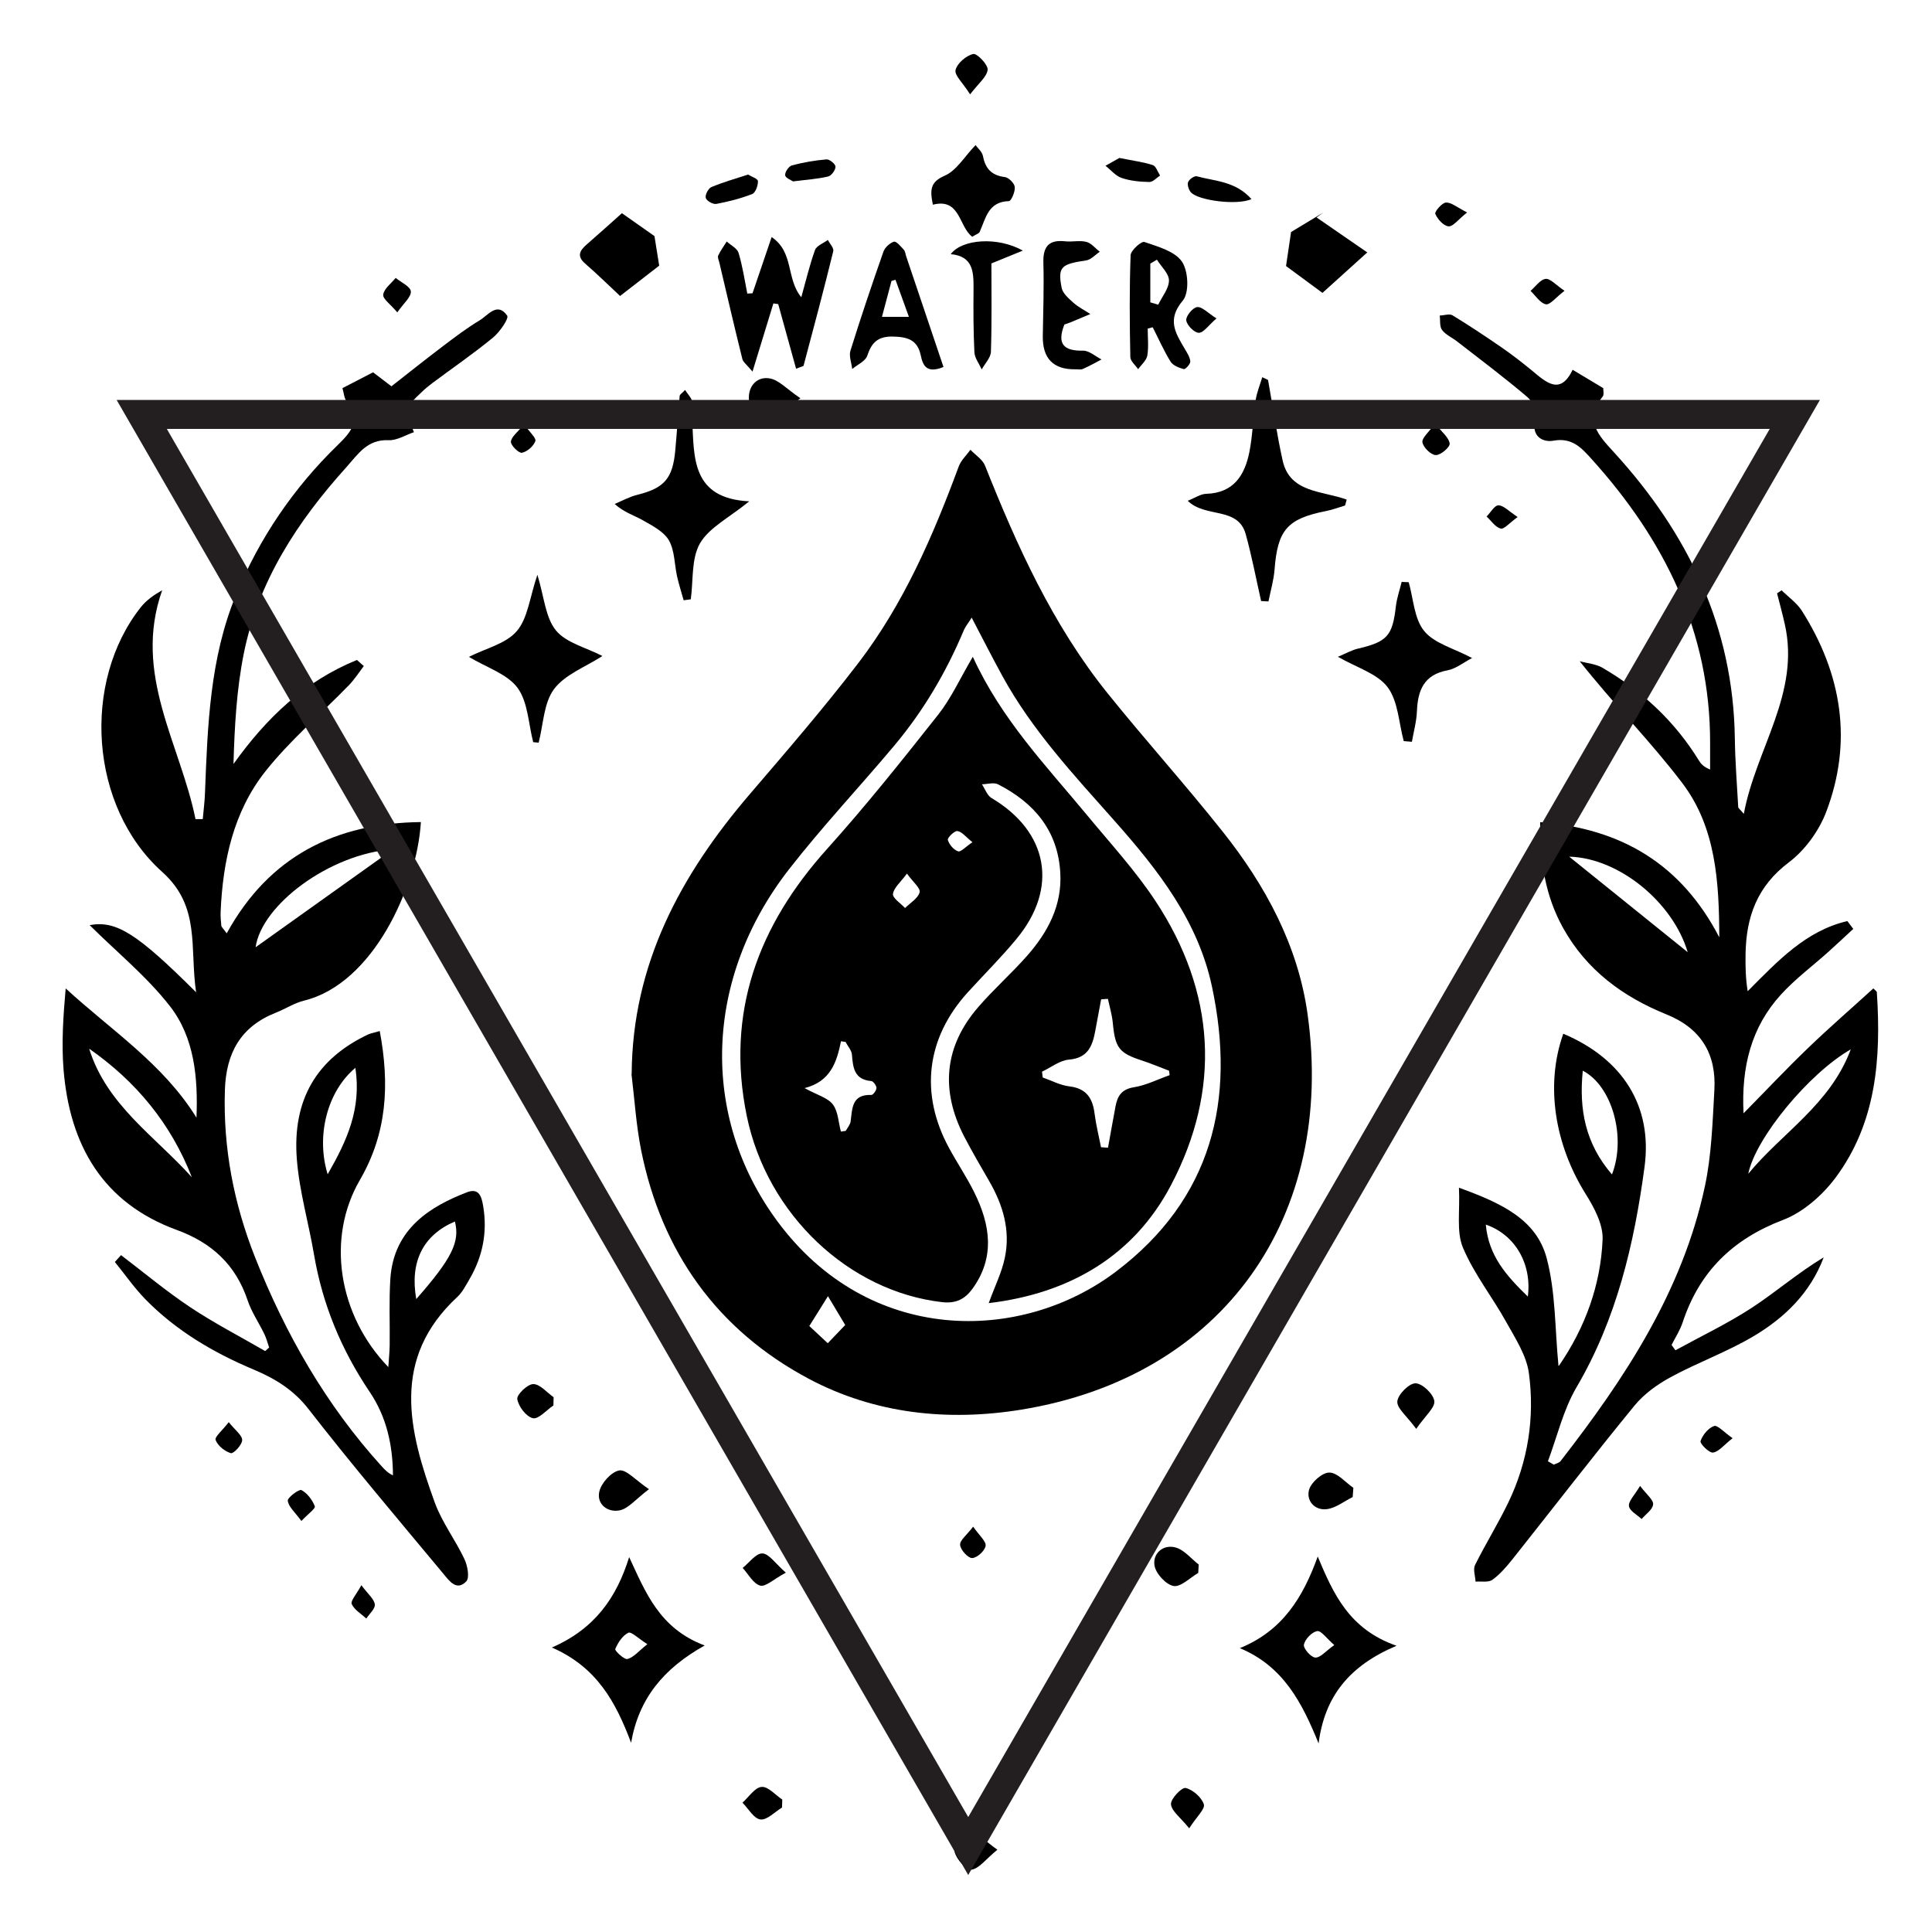 <?xml version="1.0" encoding="UTF-8"?>
<svg id="Layer_1" data-name="Layer 1" xmlns="http://www.w3.org/2000/svg" viewBox="0 0 200 200">
  <defs>
    <style>
      .cls-1 {
        stroke-width: 0px;
      }

      .cls-2 {
        fill: none;
        stroke: #231f20;
        stroke-miterlimit: 10;
        stroke-width: 3px;
      }
    </style>
  </defs>
  <g>
    <path class="cls-1" d="m65.39,111.18c.07-11.39,5.07-20.61,12.22-28.96,3.83-4.47,7.68-8.93,11.25-13.59,4.69-6.13,7.73-13.16,10.39-20.35.24-.64.8-1.15,1.21-1.72.51.54,1.25,1,1.51,1.64,3.31,8.33,6.99,16.46,12.64,23.51,3.9,4.85,8.07,9.48,11.94,14.35,4.44,5.58,7.82,11.81,8.81,18.93,2.9,20.82-8.59,37.52-29.66,40.94-7.59,1.23-15.14.43-21.96-3.19-9.49-5.05-15.27-13.14-17.38-23.72-.51-2.58-.67-5.22-.99-7.84Zm35.19-47.23c-.39.62-.65.92-.8,1.28-1.82,4.34-4.18,8.35-7.2,11.95-3.61,4.3-7.47,8.4-10.91,12.82-8.75,11.24-9.25,25.49-1.23,36.38,9.49,12.89,25.23,12.71,35.09,5.25,9.92-7.51,12.44-17.74,9.93-29.51-1.45-6.8-5.58-12.06-10.06-17.12-4.21-4.75-8.57-9.41-11.65-15.05-1.03-1.89-2.01-3.8-3.16-6.01Zm-13.08,73.22c-.6-1-1.15-1.92-1.79-2.99-.72,1.16-1.31,2.1-1.93,3.09.66.61,1.23,1.15,1.91,1.78.6-.62,1.09-1.14,1.8-1.88Z"/>
    <path class="cls-1" d="m39.31,106.73c1.05,5.59.74,10.61-2.06,15.43-3.48,5.99-2.26,13.96,2.95,19.36.06-.93.13-1.6.14-2.28.03-2.29-.08-4.58.07-6.86.34-5.25,4.26-7.54,7.94-8.96,1.25-.48,1.51.48,1.67,1.45.45,2.69-.05,5.21-1.42,7.55-.37.63-.72,1.33-1.24,1.82-6.94,6.43-5.06,13.86-2.35,21.31.75,2.05,2.13,3.86,3.07,5.85.32.68.55,1.92.19,2.3-1,1.06-1.78-.07-2.36-.77-4.7-5.65-9.46-11.26-13.97-17.06-1.55-2-3.47-3.16-5.65-4.08-4.19-1.76-8.05-4.03-11.24-7.29-1.16-1.19-2.11-2.57-3.16-3.86.21-.24.42-.47.64-.71,2.38,1.81,4.68,3.74,7.16,5.39,2.49,1.66,5.17,3.04,7.76,4.54.14-.12.28-.24.41-.37-.16-.46-.28-.94-.49-1.38-.57-1.18-1.33-2.28-1.74-3.51-1.24-3.69-3.72-5.96-7.34-7.28-7.68-2.81-11.07-8.8-11.71-16.58-.22-2.73-.04-5.5.22-8.42,4.68,4.31,10.08,7.79,13.54,13.38.16-4.15-.21-8.27-2.74-11.53-2.38-3.06-5.47-5.57-8.32-8.4,2.75-.51,4.91.86,11.02,6.95-.68-4.63.49-8.87-3.5-12.45-7.56-6.77-8.35-19.69-2.21-27.43.56-.7,1.32-1.24,2.2-1.74-3.08,8.69,1.88,15.92,3.45,23.7.25,0,.5,0,.75-.01.08-.9.2-1.81.23-2.71.27-6.96.5-13.93,3.21-20.49,2.43-5.9,5.97-11.09,10.53-15.52,1.5-1.45,2.39-2.6.93-4.5-.27-.35-.29-.89-.44-1.39,1.1-.57,2.09-1.08,3.17-1.64.56.43,1.12.86,1.9,1.45,1.75-1.37,3.53-2.79,5.34-4.16,1.24-.94,2.48-1.88,3.81-2.68.86-.52,1.81-1.93,2.83-.48.21.29-.77,1.71-1.48,2.29-2.02,1.66-4.18,3.14-6.27,4.7-.39.29-.77.61-1.12.95-1.69,1.58-1.73,1.79-.78,4.13-.89.3-1.77.87-2.63.83-2.21-.1-3.16,1.45-4.37,2.8-5.06,5.61-9.12,11.81-10.62,19.32-.74,3.71-.95,7.52-1.06,11.4,3.44-4.82,7.45-8.61,12.78-10.77.24.21.47.42.71.63-.51.67-.97,1.39-1.55,1.99-2.89,2.98-6.1,5.7-8.66,8.94-3.28,4.16-4.38,9.24-4.61,14.49-.02.49.02.98.07,1.46.01.13.17.25.56.79,4.39-8,11.3-11.42,20.1-11.52-.42,6.74-4.94,16.72-12.08,18.48-1.02.25-1.94.86-2.93,1.25-3.65,1.44-5.16,4.18-5.28,8.03-.19,6,.93,11.74,3.11,17.26,3.15,7.96,7.35,15.32,13.14,21.69.31.34.63.68,1.15.92-.02-3.12-.65-6.03-2.41-8.64-2.92-4.33-4.88-9.03-5.76-14.2-.56-3.3-1.52-6.56-1.78-9.87-.49-6.2,2.08-10.42,7.35-12.92.28-.13.6-.18,1.24-.37Zm1.38-18.82c-6.61.49-13.61,5.78-14.23,10.15,4.53-3.23,9.16-6.54,14.23-10.15Zm-31.46,20.65c1.81,5.83,6.83,9.08,10.63,13.31-2.16-5.55-5.78-9.93-10.63-13.31Zm27.56,1.98c-2.93,2.45-4.09,7.07-2.87,11.02,1.98-3.46,3.51-6.72,2.87-11.02Zm6.3,23.94c3.69-4.2,4.54-5.93,4-8.03-3.26,1.39-4.69,4.13-4,8.03Z"/>
    <path class="cls-1" d="m161.83,107.01c6.16,2.6,9.26,7.51,8.41,13.8-1.07,7.98-2.89,15.73-7.05,22.82-1.36,2.32-1.99,5.08-2.95,7.64.2.12.41.23.61.35.24-.12.55-.18.7-.37,6.67-8.58,12.61-17.58,14.93-28.4.7-3.25.8-6.64.99-9.98.22-3.74-1.35-6.4-4.96-7.86-4.5-1.82-8.27-4.58-10.7-8.95-1.84-3.32-2.4-6.85-2.37-10.95,8.5.66,14.64,4.42,18.54,11.92-.02-5.72-.34-11.35-3.81-15.94-3.25-4.29-7.08-8.14-10.64-12.64.8.22,1.69.28,2.38.69,4.08,2.39,7.47,5.53,9.96,9.59.21.34.47.65,1.16.93,0-.92,0-1.83,0-2.75.02-11.51-4.73-21.05-12.27-29.39-1-1.1-1.98-2.26-3.95-1.9-1.07.2-2.39-.43-1.85-2.3.18-.62-.29-1.74-.83-2.2-2.36-2.01-4.85-3.88-7.3-5.78-.52-.4-1.17-.68-1.55-1.18-.27-.36-.17-.99-.24-1.49.45-.02,1.01-.22,1.32-.03,1.74,1.06,3.44,2.19,5.12,3.35,1.07.74,2.11,1.55,3.12,2.38,1.48,1.23,2.92,2.57,4.2-.09,1.19.71,2.13,1.28,3.17,1.9-.01.26.1.67-.06.87-1.97,2.46-.44,4.02,1.21,5.82,7.64,8.37,12.31,18.02,12.47,29.57.03,2.37.22,4.74.35,7.1,0,.12.18.23.58.71,1.26-6.78,5.86-12.48,4.24-19.64-.24-1.07-.53-2.13-.8-3.19.16-.1.31-.21.47-.31.71.7,1.58,1.3,2.1,2.12,4.14,6.54,5.29,13.54,2.51,20.84-.75,1.96-2.2,3.95-3.87,5.21-3.28,2.47-4.41,5.65-4.47,9.48-.02,1.26,0,2.52.22,3.85,3.11-3.13,6.04-6.27,10.32-7.26.2.27.41.54.61.81-.85.79-1.7,1.58-2.56,2.36-1.64,1.47-3.43,2.8-4.91,4.42-3.09,3.37-4.13,7.5-3.89,12.31,2.32-2.35,4.44-4.61,6.67-6.75,2.2-2.12,4.51-4.12,6.77-6.18.16.18.36.29.36.41.45,6.82-.04,13.5-4.28,19.19-1.36,1.82-3.36,3.58-5.44,4.37-5.19,1.98-8.64,5.34-10.37,10.57-.27.83-.76,1.58-1.16,2.37.13.18.26.36.4.55,2.66-1.46,5.41-2.77,7.94-4.42,2.51-1.65,4.8-3.64,7.41-5.2-1.4,3.71-4.07,6.27-7.27,8.17-2.73,1.62-5.77,2.71-8.57,4.23-1.38.75-2.76,1.74-3.75,2.95-4.3,5.25-8.44,10.63-12.66,15.94-.61.76-1.27,1.53-2.05,2.09-.42.3-1.15.14-1.74.19-.03-.58-.28-1.27-.05-1.73,1.09-2.19,2.39-4.28,3.45-6.48,2.03-4.23,2.74-8.78,2.12-13.38-.25-1.82-1.39-3.57-2.32-5.24-1.45-2.62-3.36-5.02-4.51-7.75-.69-1.65-.29-3.75-.41-6.2,4.38,1.59,8.01,3.27,9.08,7.29.94,3.54.85,7.35,1.22,11.1-.2,0,.04.06.08,0,2.69-3.93,4.29-8.31,4.49-13.02.07-1.55-.86-3.29-1.74-4.7-3.21-5.12-4.21-11.26-2.35-16.55Zm.61-18.33c4.04,3.25,8.08,6.51,12.27,9.89-1.51-5.12-7.07-9.75-12.27-9.89Zm18.54,32.83c3.47-4.23,8.48-7.16,10.61-12.88-4.32,2.47-9.86,9.17-10.61,12.88Zm-14.11.07c1.51-3.88,0-9.19-3.02-10.74-.41,4.01.27,7.55,3.02,10.74Zm-13.06,5.19c.29,3.24,2.12,5.28,4.35,7.45.44-3.4-1.34-6.42-4.35-7.45Z"/>
    <path class="cls-1" d="m128.36,170.61c4.41-1.8,6.53-5.25,8.05-9.48,1.62,3.86,3.24,7.52,8.16,9.24-4.89,2.06-7.45,5.25-8.07,10.11-1.71-4.21-3.63-7.97-8.14-9.86Zm9.77-.31c-.8-.69-1.37-1.52-1.77-1.45-.56.1-1.26.83-1.38,1.4-.08.39.73,1.32,1.18,1.34.52.03,1.08-.67,1.97-1.3Z"/>
    <path class="cls-1" d="m65.33,180.41c-1.58-4.19-3.52-7.82-8.2-9.86,4.43-1.93,6.69-5.14,8-9.36,1.7,3.65,3.13,7.39,7.82,9.15-4.26,2.38-6.82,5.48-7.62,10.07Zm1.69-10.2c-.93-.59-1.67-1.33-1.97-1.19-.61.29-1.08,1.03-1.36,1.69-.07.16.93,1.12,1.26,1.03.64-.16,1.15-.81,2.07-1.54Z"/>
    <path class="cls-1" d="m131.27,39.35c.5,2.78.9,5.58,1.51,8.33.75,3.37,4.12,3.11,6.63,4.04l-.17.61c-.67.2-1.32.45-2,.58-3.99.79-4.99,1.96-5.3,6.07-.09,1.1-.41,2.19-.63,3.28-.25-.01-.51-.03-.76-.04-.52-2.3-.96-4.63-1.59-6.91-.8-2.91-4.16-1.65-6.01-3.47.77-.3,1.34-.71,1.92-.72,2.86-.09,3.99-1.94,4.47-4.35.34-1.75.38-3.55.64-5.32.12-.82.45-1.6.69-2.4.2.1.4.19.61.29Z"/>
    <path class="cls-1" d="m77.9,30.36c.62-1.82,1.24-3.65,1.98-5.82,2.34,1.59,1.47,4.29,3.07,6.23.5-1.79.87-3.37,1.42-4.89.17-.45.87-.7,1.33-1.04.2.39.64.84.56,1.16-.97,3.96-2.02,7.9-3.07,11.84-.02.09-.27.12-.78.33-.62-2.25-1.24-4.47-1.85-6.69-.17-.02-.33-.05-.5-.07-.68,2.21-1.35,4.42-2.16,7.06-.6-.73-.97-.98-1.05-1.3-.83-3.33-1.6-6.67-2.39-10.01-.06-.24-.2-.53-.11-.71.24-.51.58-.97.88-1.45.43.39,1.09.71,1.23,1.19.41,1.37.62,2.79.9,4.2.18-.01.35-.02.53-.03Z"/>
    <path class="cls-1" d="m77.57,51.89c-2.11,1.72-4.16,2.72-5.11,4.36-.91,1.59-.68,3.83-.95,5.79-.25.03-.5.07-.74.1-.23-.82-.49-1.64-.68-2.47-.28-1.26-.24-2.68-.85-3.74-.53-.92-1.72-1.51-2.71-2.08-.89-.51-1.91-.79-2.9-1.68.77-.32,1.52-.74,2.32-.94,2.82-.7,3.7-1.68,3.96-4.67.17-1.86.29-3.73.45-5.59.01-.12.21-.23.56-.6.29.46.67.82.74,1.23.11.63-.04,1.3,0,1.95.2,3.87-.06,8.05,5.92,8.35Z"/>
    <path class="cls-1" d="m55.2,76.84c-.5-1.91-.54-4.15-1.62-5.63-1.06-1.44-3.19-2.1-5.04-3.21,1.76-.89,3.84-1.36,4.96-2.67,1.14-1.33,1.33-3.47,2.13-5.83.71,2.32.83,4.43,1.92,5.76,1.05,1.29,3.1,1.76,4.81,2.65-1.74,1.13-3.88,1.91-5.01,3.43-1.07,1.44-1.1,3.66-1.59,5.54-.18-.02-.37-.03-.55-.05Z"/>
    <path class="cls-1" d="m145.32,76.74c-.52-1.9-.58-4.15-1.68-5.61-1.07-1.41-3.2-2.02-5.14-3.14.82-.34,1.44-.7,2.1-.85,3.01-.71,3.55-1.32,3.9-4.37.1-.85.39-1.68.6-2.53.24.01.48.02.73.03.49,1.72.56,3.78,1.6,5.05,1.05,1.29,3.06,1.79,4.96,2.8-.91.47-1.68,1.11-2.54,1.27-2.44.45-3.08,2.06-3.17,4.23-.04,1.06-.34,2.12-.52,3.17-.28-.02-.55-.04-.83-.07Z"/>
    <path class="cls-1" d="m118.81,34.01c0,.94.11,1.89-.04,2.8-.09.51-.62.94-.95,1.41-.28-.42-.8-.83-.81-1.26-.07-3.51-.1-7.03.03-10.54.02-.5,1.12-1.48,1.43-1.37,1.39.48,3.14.95,3.88,2.03.67.97.78,3.23.09,4.04-1.67,1.97-.75,3.37.2,4.98.24.42.54.86.58,1.31.02.27-.51.84-.67.8-.5-.13-1.12-.37-1.37-.77-.7-1.13-1.24-2.36-1.85-3.56-.17.04-.34.09-.51.13Zm.96-7.13c-.23.14-.46.27-.69.41v4.01c.27.08.55.16.82.24.4-.84,1.11-1.67,1.11-2.51,0-.71-.8-1.43-1.24-2.14Z"/>
    <path class="cls-1" d="m97.67,37.99c-1.8.73-2.14-.2-2.36-1.23-.35-1.62-1.42-1.89-2.91-1.92-1.53-.02-2.17.62-2.62,1.98-.19.57-1.02.93-1.56,1.38-.07-.64-.36-1.35-.18-1.91,1.07-3.43,2.22-6.84,3.41-10.23.15-.44.65-.9,1.09-1.04.24-.07.71.49,1.02.83.15.16.17.45.25.69,1.27,3.78,2.54,7.55,3.86,11.45Zm-4.97-9.03c-.14.04-.27.08-.41.12-.32,1.22-.65,2.43-.99,3.72h2.79c-.53-1.46-.96-2.65-1.39-3.84Z"/>
    <path class="cls-1" d="m110.19,33.58c-.79,2-.12,2.76,1.93,2.72.63-.01,1.27.59,1.91.91-.65.34-1.28.7-1.95.99-.2.09-.48.02-.73.03q-3.45.06-3.4-3.44c.04-2.52.13-5.05.06-7.57-.05-1.69.55-2.43,2.26-2.24.72.08,1.5-.12,2.19.06.52.13.93.67,1.39,1.02-.47.31-.91.83-1.42.9-2.58.38-2.95.66-2.53,2.83.11.58.73,1.11,1.22,1.55.52.46,1.16.78,1.75,1.17-.68.28-1.35.57-2.03.85-.15.06-.3.11-.64.23Z"/>
    <path class="cls-1" d="m67.75,24.44c.17,1.03.35,2.2.49,3.06-1.46,1.13-2.82,2.19-4.05,3.14-1.14-1.06-2.33-2.24-3.59-3.33-.91-.78-.61-1.35.12-1.99,1.22-1.06,2.42-2.14,3.66-3.25,1.04.73,2.17,1.52,3.37,2.37Z"/>
    <path class="cls-1" d="m96.57,21.19c-.32-1.58-.26-2.35,1.22-3,1.23-.53,2.06-1.99,3.2-3.17.2.29.68.68.77,1.15.25,1.31.91,1.99,2.26,2.16.4.05.99.64,1.03,1.03.05.48-.37,1.45-.6,1.46-2.15.05-2.4,1.76-3.03,3.18-.08.18-.39.26-.77.51-1.41-1.03-1.22-4.05-4.08-3.32Z"/>
    <path class="cls-1" d="m133.13,27.54c.13-.89.33-2.22.52-3.52,1.06-.64,2.2-1.33,3.34-2.02-.23.17-.47.34-.7.51,1.77,1.22,3.55,2.45,5.25,3.62-1.85,1.67-3.29,2.98-4.64,4.19-1.11-.82-2.38-1.75-3.77-2.78Z"/>
    <path class="cls-1" d="m105.89,25.94c-1.3.53-2.14.88-3.26,1.33,0,2.98.05,6.06-.05,9.14-.02.62-.62,1.22-.95,1.83-.27-.59-.73-1.17-.76-1.77-.11-2.2-.11-4.4-.09-6.6.01-1.72-.04-3.35-2.36-3.56,1.15-1.56,4.84-1.84,7.46-.37Z"/>
    <path class="cls-1" d="m82.86,41.22c-1.39,1.07-2.13,2.08-3.02,2.22-1.41.23-2.3-.89-2.32-2.24-.02-1.31.91-2.27,2.2-2.02.91.17,1.69,1.06,3.14,2.05Z"/>
    <path class="cls-1" d="m124.04,162.83c-.86.5-1.82,1.49-2.56,1.35-.79-.15-1.84-1.29-1.97-2.13-.19-1.23.88-2.2,2.17-1.86.9.24,1.62,1.16,2.41,1.77-.02.29-.03.58-.05.87Z"/>
    <path class="cls-1" d="m67.18,154.16c-1.39,1.05-2.13,2.01-3.03,2.19-1.21.25-2.41-.61-2.11-1.94.2-.89,1.24-2.04,2.06-2.19.72-.13,1.66.98,3.08,1.94Z"/>
    <path class="cls-1" d="m140.04,154.97c-.9.44-1.78,1.16-2.72,1.26-1.24.14-2.13-.9-1.8-2.03.23-.77,1.37-1.77,2.09-1.76.84,0,1.66,1.01,2.49,1.58-.02.32-.04.63-.07.95Z"/>
    <path class="cls-1" d="m146.61,147.92c-.98-1.34-2.02-2.14-1.96-2.85.07-.72,1.21-1.87,1.88-1.87.7,0,1.85,1.1,1.95,1.83.09.68-.93,1.52-1.87,2.88Z"/>
    <path class="cls-1" d="m129.56,20.61c-1.52.68-5.51.14-6.27-.69-.23-.25-.4-.78-.3-1.06.1-.29.65-.68.9-.61,1.88.51,4.02.5,5.67,2.37Z"/>
    <path class="cls-1" d="m77.44,18.07c.34.21,1.02.43,1.02.68.02.45-.25,1.19-.58,1.33-1.2.47-2.46.79-3.73,1.03-.34.06-1.01-.32-1.09-.62-.09-.31.26-.98.58-1.12,1.18-.5,2.43-.85,3.8-1.3Z"/>
    <path class="cls-1" d="m103.25,191.48c-1.22,1-1.92,1.99-2.71,2.07-.53.06-1.54-1.1-1.72-1.85-.28-1.15.5-2.17,1.78-1.98.77.12,1.44.92,2.65,1.76Z"/>
    <path class="cls-1" d="m80.95,187.12c-.75.45-1.55,1.31-2.23,1.23-.68-.08-1.25-1.12-1.86-1.74.66-.58,1.27-1.57,1.98-1.63.67-.06,1.42.83,2.14,1.31,0,.28-.02.56-.03.84Z"/>
    <path class="cls-1" d="m57.29,145.49c-.72.48-1.55,1.46-2.13,1.32-.69-.16-1.49-1.21-1.61-1.98-.08-.45,1.06-1.55,1.65-1.55.71,0,1.41.87,2.11,1.36,0,.28-.01.57-.02.85Z"/>
    <path class="cls-1" d="m115.88,16.35c1.42.29,2.47.42,3.46.74.33.11.5.7.75,1.08-.37.24-.74.68-1.11.67-.96-.02-1.97-.11-2.87-.42-.63-.21-1.12-.83-1.67-1.26.57-.32,1.13-.63,1.44-.81Z"/>
    <path class="cls-1" d="m81.35,162.8c-1.28.69-2.11,1.5-2.66,1.34-.72-.21-1.22-1.18-1.81-1.83.68-.54,1.37-1.52,2.04-1.5.68.02,1.33,1.03,2.43,1.99Z"/>
    <path class="cls-1" d="m123.11,189.27c-.92-1.14-1.84-1.79-1.89-2.5-.04-.56,1.11-1.76,1.51-1.68.75.17,1.65.96,1.89,1.69.16.47-.75,1.29-1.51,2.48Z"/>
    <path class="cls-1" d="m100.42,9.76c-.75-1.19-1.64-1.98-1.5-2.52.18-.7,1.1-1.49,1.83-1.65.39-.09,1.54,1.11,1.49,1.63-.08.74-.95,1.41-1.81,2.54Z"/>
    <path class="cls-1" d="m82.1,18.78c-.19-.13-.79-.35-.82-.64-.04-.32.37-.93.7-1.02,1.17-.31,2.38-.52,3.58-.62.31-.03.94.49.93.76,0,.35-.42.93-.76,1.01-1.1.26-2.24.33-3.64.51Z"/>
    <path class="cls-1" d="m179.36,148.88c-.9.7-1.42,1.4-2.03,1.49-.4.05-1.38-.93-1.29-1.19.21-.63.8-1.35,1.4-1.56.35-.13,1.02.64,1.93,1.27Z"/>
    <path class="cls-1" d="m41.13,32.34c-.7-.84-1.52-1.4-1.46-1.84.09-.63.83-1.16,1.29-1.73.56.46,1.53.89,1.57,1.4.04.58-.74,1.21-1.41,2.18Z"/>
    <path class="cls-1" d="m148.56,43.84c.72.92,1.44,1.46,1.51,2.08.04.37-.94,1.21-1.44,1.19-.51-.02-1.29-.79-1.38-1.32-.08-.45.66-1.05,1.31-1.95Z"/>
    <path class="cls-1" d="m100.74,158.04c.64.92,1.36,1.52,1.29,1.99-.08.51-.89,1.25-1.4,1.26-.43,0-1.2-.85-1.24-1.36-.04-.48.69-1.02,1.35-1.89Z"/>
    <path class="cls-1" d="m23.68,147.22c.66.83,1.39,1.35,1.39,1.86,0,.48-.9,1.43-1.17,1.35-.63-.18-1.35-.76-1.58-1.36-.12-.32.71-1,1.36-1.85Z"/>
    <path class="cls-1" d="m169.78,153.82c.68.9,1.39,1.44,1.35,1.91-.04.54-.77,1.02-1.19,1.52-.47-.44-1.25-.84-1.31-1.34-.07-.51.57-1.11,1.15-2.09Z"/>
    <path class="cls-1" d="m161.96,30.1c-.9.69-1.5,1.48-1.93,1.4-.6-.12-1.07-.9-1.59-1.39.52-.44,1-1.17,1.56-1.24.48-.06,1.06.63,1.97,1.24Z"/>
    <path class="cls-1" d="m125.93,32.96c-.84.73-1.35,1.5-1.83,1.49-.47,0-1.24-.79-1.3-1.29-.05-.44.67-1.32,1.13-1.37.5-.06,1.09.6,2.01,1.18Z"/>
    <path class="cls-1" d="m31.2,157.45c-.66-.9-1.32-1.45-1.41-2.09-.05-.32,1.17-1.23,1.41-1.11.61.32,1.13,1.02,1.39,1.68.09.23-.71.8-1.38,1.51Z"/>
    <path class="cls-1" d="m151.88,21.99c-.93.73-1.46,1.48-1.93,1.44-.52-.05-1.13-.73-1.37-1.29-.09-.22.68-1.14,1.1-1.17.55-.04,1.14.49,2.19,1.02Z"/>
    <path class="cls-1" d="m37.41,164.1c.7.94,1.32,1.43,1.39,1.98.06.45-.56.98-.88,1.47-.53-.49-1.24-.9-1.51-1.5-.14-.32.47-.98,1-1.95Z"/>
    <path class="cls-1" d="m54.25,43.92c.59.83,1.28,1.43,1.17,1.74-.19.53-.84,1.1-1.39,1.21-.32.06-1.17-.77-1.14-1.15.05-.52.7-.98,1.36-1.8Z"/>
    <path class="cls-1" d="m157.11,53.52c-.85.61-1.41,1.29-1.76,1.2-.56-.15-.98-.81-1.46-1.25.41-.41.83-1.17,1.23-1.16.55.02,1.08.62,2,1.22Z"/>
    <path class="cls-1" d="m100.71,68c2.96,6.48,7.59,11.27,11.81,16.37,2.41,2.92,5,5.73,7.08,8.88,6.24,9.45,6.84,19.53,1.61,29.46-3.84,7.29-10.47,11.19-18.86,12.19.62-1.71,1.35-3.16,1.67-4.7.6-2.85-.2-5.49-1.64-7.97-.88-1.52-1.77-3.04-2.58-4.6-2.45-4.77-2.07-9.29,1.47-13.38,1.59-1.84,3.43-3.47,5.04-5.29,2.16-2.45,3.65-5.23,3.45-8.62-.25-4.36-2.71-7.24-6.45-9.15-.44-.22-1.1-.01-1.66,0,.32.48.54,1.15.99,1.42,5.87,3.48,6.96,9.3,2.6,14.57-1.59,1.93-3.38,3.7-5.06,5.55-4.3,4.74-4.99,10.49-1.93,16.12.84,1.55,1.83,3.01,2.61,4.59,1.65,3.33,2.18,6.7-.19,9.97-.76,1.05-1.69,1.55-3.12,1.39-9.64-1.09-18.15-9.05-20.25-19.3-2.18-10.66,1.17-19.68,8.33-27.63,4.02-4.47,7.77-9.18,11.5-13.9,1.32-1.67,2.22-3.67,3.57-5.97Zm13.28,50.76c.24.02.47.03.71.05.26-1.43.51-2.86.78-4.29.2-1.07.64-1.77,1.91-1.97,1.26-.2,2.46-.82,3.69-1.25-.02-.15-.04-.31-.06-.46-.93-.35-1.84-.74-2.79-1.05-2.38-.77-2.79-1.31-3.03-3.87-.08-.85-.33-1.68-.51-2.52-.23.02-.47.03-.7.05-.2,1.09-.4,2.18-.61,3.28-.29,1.54-.75,2.79-2.71,2.96-.96.08-1.87.81-2.8,1.25.02.2.05.4.07.6.92.32,1.82.81,2.76.92,1.76.21,2.41,1.22,2.61,2.82.15,1.17.44,2.33.67,3.49Zm-26.46-10.9c-.16-.02-.31-.05-.47-.07-.44,2.16-1.08,4.17-3.77,4.85,1.33.73,2.41,1,2.93,1.7.55.73.57,1.85.83,2.8.17-.02.33-.04.5-.07.18-.33.47-.65.51-1,.17-1.36.13-2.8,2.14-2.72.18,0,.53-.47.53-.72,0-.25-.33-.71-.54-.72-1.76-.15-1.89-1.38-2-2.74-.04-.45-.43-.87-.66-1.31Zm6.35-17.42c-.65.89-1.36,1.46-1.44,2.1-.05.43.8.97,1.25,1.46.53-.53,1.34-1,1.51-1.63.11-.42-.7-1.08-1.31-1.93Zm6.78-3.26c-.69-.55-1.09-1.09-1.55-1.15-.31-.04-1.06.71-.99.92.14.48.6,1.02,1.06,1.18.27.1.78-.47,1.49-.95Z"/>
  </g>
  <polygon class="cls-2" points="100.23 191.1 185.8 42.9 14.67 42.9 100.23 191.1"/>
</svg>